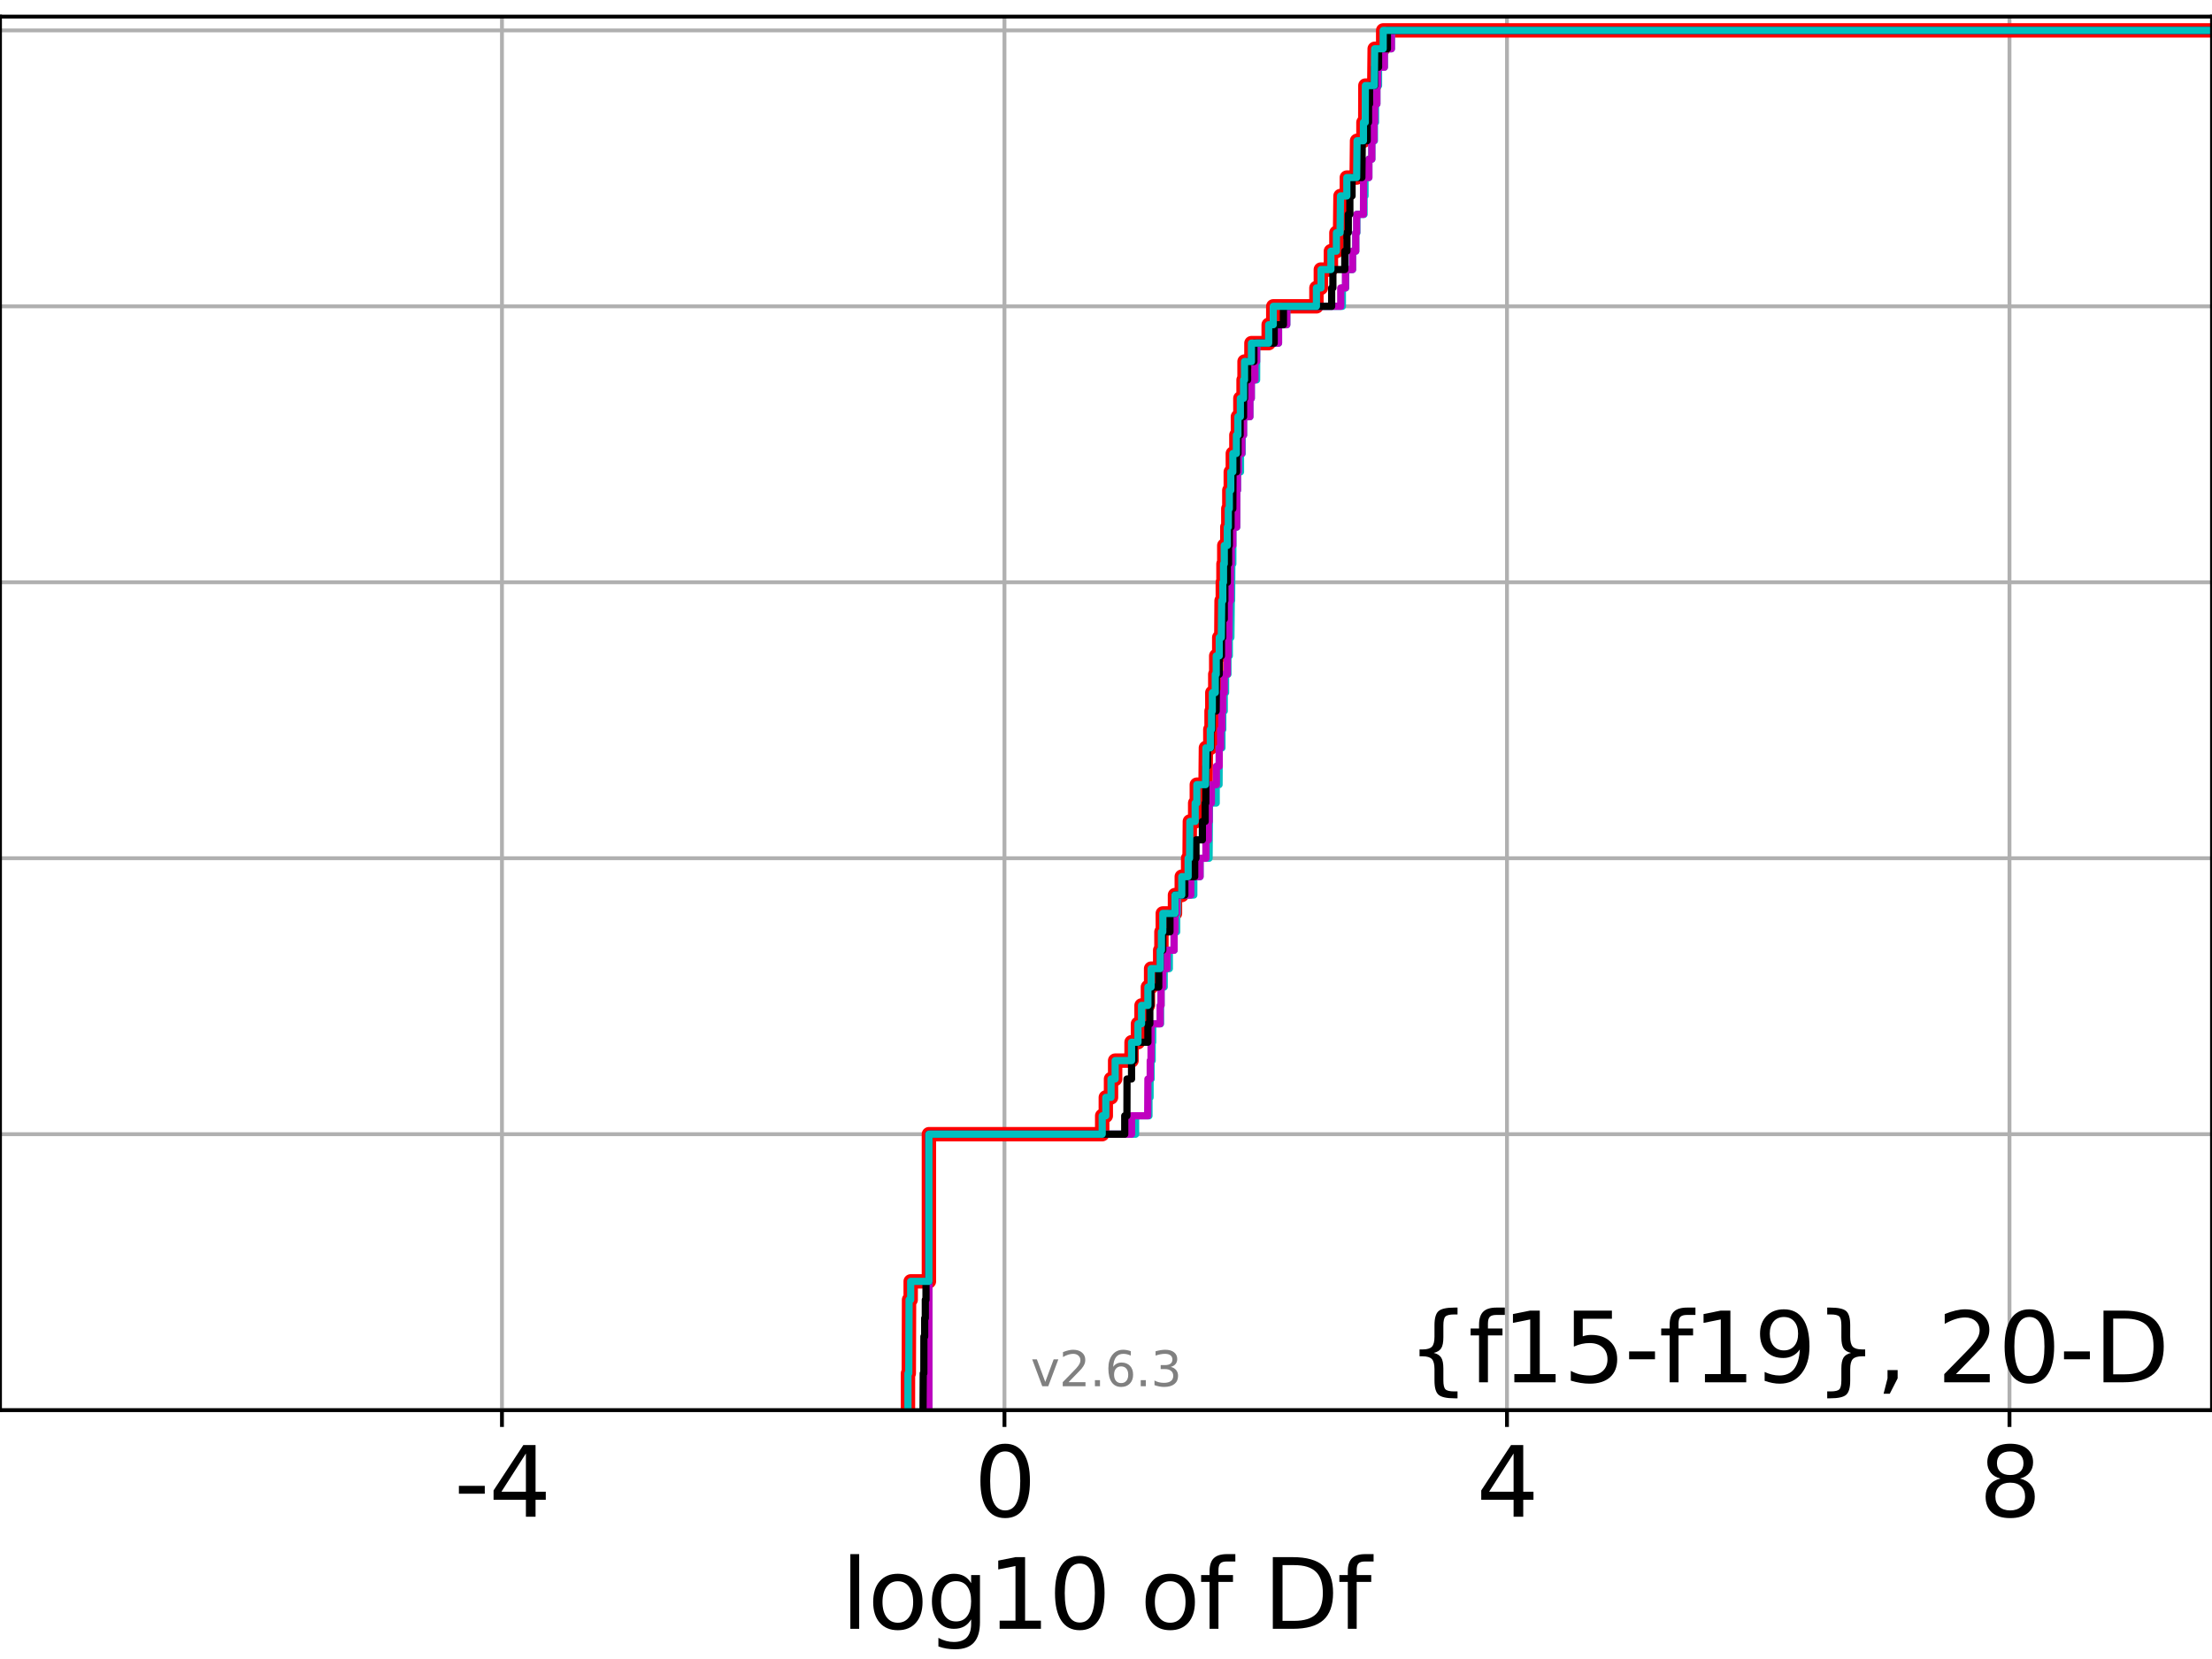 <?xml version="1.0" encoding="utf-8" standalone="no"?>
<!DOCTYPE svg PUBLIC "-//W3C//DTD SVG 1.1//EN"
  "http://www.w3.org/Graphics/SVG/1.1/DTD/svg11.dtd">
<svg xmlns:xlink="http://www.w3.org/1999/xlink" width="460.8pt" height="345.6pt" viewBox="0 0 460.8 345.6" xmlns="http://www.w3.org/2000/svg" version="1.1">
 <defs>
  <style type="text/css">*{stroke-linejoin: round; stroke-linecap: butt}</style>
 </defs>
 <g id="figure_1">
  <g id="patch_1">
   <path d="M 0 345.6 
L 460.8 345.6 
L 460.8 0 
L 0 0 
z
" style="fill: #ffffff"/>
  </g>
  <g id="axes_1">
   <g id="patch_2">
    <path d="M 0 293.76 
L 460.8 293.76 
L 460.8 3.456 
L 0 3.456 
z
" style="fill: #ffffff"/>
   </g>
   <g id="matplotlib.axis_1">
    <g id="xtick_1">
     <g id="line2d_1">
      <path d="M 104.568 293.76 
L 104.568 3.456 
" clip-path="url(#p01d7a053af)" style="fill: none; stroke: #b0b0b0; stroke-width: 0.8; stroke-linecap: square"/>
     </g>
     <g id="line2d_2">
      <defs>
       <path id="m5a78955a2e" d="M 0 0 
L 0 3.5 
" style="stroke: #000000; stroke-width: 0.8"/>
      </defs>
      <g>
       <use xlink:href="#m5a78955a2e" x="104.568" y="293.76" style="stroke: #000000; stroke-width: 0.8"/>
      </g>
     </g>
     <g id="text_1">
      <!-- -4 -->
      <g transform="translate(94.598 315.957) scale(0.2 -0.2)">
       <defs>
        <path id="DejaVuSans-2d" d="M 313 2009 
L 1997 2009 
L 1997 1497 
L 313 1497 
L 313 2009 
z
" transform="scale(0.016)"/>
        <path id="DejaVuSans-34" d="M 2419 4116 
L 825 1625 
L 2419 1625 
L 2419 4116 
z
M 2253 4666 
L 3047 4666 
L 3047 1625 
L 3713 1625 
L 3713 1100 
L 3047 1100 
L 3047 0 
L 2419 0 
L 2419 1100 
L 313 1100 
L 313 1709 
L 2253 4666 
z
" transform="scale(0.016)"/>
       </defs>
       <use xlink:href="#DejaVuSans-2d"/>
       <use xlink:href="#DejaVuSans-34" x="36.084"/>
      </g>
     </g>
    </g>
    <g id="xtick_2">
     <g id="line2d_3">
      <path d="M 209.249 293.76 
L 209.249 3.456 
" clip-path="url(#p01d7a053af)" style="fill: none; stroke: #b0b0b0; stroke-width: 0.8; stroke-linecap: square"/>
     </g>
     <g id="line2d_4">
      <g>
       <use xlink:href="#m5a78955a2e" x="209.249" y="293.76" style="stroke: #000000; stroke-width: 0.8"/>
      </g>
     </g>
     <g id="text_2">
      <!-- 0 -->
      <g transform="translate(202.887 315.957) scale(0.2 -0.2)">
       <defs>
        <path id="DejaVuSans-30" d="M 2034 4250 
Q 1547 4250 1301 3770 
Q 1056 3291 1056 2328 
Q 1056 1369 1301 889 
Q 1547 409 2034 409 
Q 2525 409 2770 889 
Q 3016 1369 3016 2328 
Q 3016 3291 2770 3770 
Q 2525 4250 2034 4250 
z
M 2034 4750 
Q 2819 4750 3233 4129 
Q 3647 3509 3647 2328 
Q 3647 1150 3233 529 
Q 2819 -91 2034 -91 
Q 1250 -91 836 529 
Q 422 1150 422 2328 
Q 422 3509 836 4129 
Q 1250 4750 2034 4750 
z
" transform="scale(0.016)"/>
       </defs>
       <use xlink:href="#DejaVuSans-30"/>
      </g>
     </g>
    </g>
    <g id="xtick_3">
     <g id="line2d_5">
      <path d="M 313.931 293.76 
L 313.931 3.456 
" clip-path="url(#p01d7a053af)" style="fill: none; stroke: #b0b0b0; stroke-width: 0.8; stroke-linecap: square"/>
     </g>
     <g id="line2d_6">
      <g>
       <use xlink:href="#m5a78955a2e" x="313.931" y="293.76" style="stroke: #000000; stroke-width: 0.8"/>
      </g>
     </g>
     <g id="text_3">
      <!-- 4 -->
      <g transform="translate(307.568 315.957) scale(0.2 -0.2)">
       <use xlink:href="#DejaVuSans-34"/>
      </g>
     </g>
    </g>
    <g id="xtick_4">
     <g id="line2d_7">
      <path d="M 418.612 293.76 
L 418.612 3.456 
" clip-path="url(#p01d7a053af)" style="fill: none; stroke: #b0b0b0; stroke-width: 0.8; stroke-linecap: square"/>
     </g>
     <g id="line2d_8">
      <g>
       <use xlink:href="#m5a78955a2e" x="418.612" y="293.76" style="stroke: #000000; stroke-width: 0.8"/>
      </g>
     </g>
     <g id="text_4">
      <!-- 8 -->
      <g transform="translate(412.25 315.957) scale(0.2 -0.2)">
       <defs>
        <path id="DejaVuSans-38" d="M 2034 2216 
Q 1584 2216 1326 1975 
Q 1069 1734 1069 1313 
Q 1069 891 1326 650 
Q 1584 409 2034 409 
Q 2484 409 2743 651 
Q 3003 894 3003 1313 
Q 3003 1734 2745 1975 
Q 2488 2216 2034 2216 
z
M 1403 2484 
Q 997 2584 770 2862 
Q 544 3141 544 3541 
Q 544 4100 942 4425 
Q 1341 4750 2034 4750 
Q 2731 4750 3128 4425 
Q 3525 4100 3525 3541 
Q 3525 3141 3298 2862 
Q 3072 2584 2669 2484 
Q 3125 2378 3379 2068 
Q 3634 1759 3634 1313 
Q 3634 634 3220 271 
Q 2806 -91 2034 -91 
Q 1263 -91 848 271 
Q 434 634 434 1313 
Q 434 1759 690 2068 
Q 947 2378 1403 2484 
z
M 1172 3481 
Q 1172 3119 1398 2916 
Q 1625 2713 2034 2713 
Q 2441 2713 2670 2916 
Q 2900 3119 2900 3481 
Q 2900 3844 2670 4047 
Q 2441 4250 2034 4250 
Q 1625 4250 1398 4047 
Q 1172 3844 1172 3481 
z
" transform="scale(0.016)"/>
       </defs>
       <use xlink:href="#DejaVuSans-38"/>
      </g>
     </g>
    </g>
    <g id="text_5">
     <!-- log10 of Df -->
     <g transform="translate(175.214 339.313) scale(0.2 -0.2)">
      <defs>
       <path id="DejaVuSans-6c" d="M 603 4863 
L 1178 4863 
L 1178 0 
L 603 0 
L 603 4863 
z
" transform="scale(0.016)"/>
       <path id="DejaVuSans-6f" d="M 1959 3097 
Q 1497 3097 1228 2736 
Q 959 2375 959 1747 
Q 959 1119 1226 758 
Q 1494 397 1959 397 
Q 2419 397 2687 759 
Q 2956 1122 2956 1747 
Q 2956 2369 2687 2733 
Q 2419 3097 1959 3097 
z
M 1959 3584 
Q 2709 3584 3137 3096 
Q 3566 2609 3566 1747 
Q 3566 888 3137 398 
Q 2709 -91 1959 -91 
Q 1206 -91 779 398 
Q 353 888 353 1747 
Q 353 2609 779 3096 
Q 1206 3584 1959 3584 
z
" transform="scale(0.016)"/>
       <path id="DejaVuSans-67" d="M 2906 1791 
Q 2906 2416 2648 2759 
Q 2391 3103 1925 3103 
Q 1463 3103 1205 2759 
Q 947 2416 947 1791 
Q 947 1169 1205 825 
Q 1463 481 1925 481 
Q 2391 481 2648 825 
Q 2906 1169 2906 1791 
z
M 3481 434 
Q 3481 -459 3084 -895 
Q 2688 -1331 1869 -1331 
Q 1566 -1331 1297 -1286 
Q 1028 -1241 775 -1147 
L 775 -588 
Q 1028 -725 1275 -790 
Q 1522 -856 1778 -856 
Q 2344 -856 2625 -561 
Q 2906 -266 2906 331 
L 2906 616 
Q 2728 306 2450 153 
Q 2172 0 1784 0 
Q 1141 0 747 490 
Q 353 981 353 1791 
Q 353 2603 747 3093 
Q 1141 3584 1784 3584 
Q 2172 3584 2450 3431 
Q 2728 3278 2906 2969 
L 2906 3500 
L 3481 3500 
L 3481 434 
z
" transform="scale(0.016)"/>
       <path id="DejaVuSans-31" d="M 794 531 
L 1825 531 
L 1825 4091 
L 703 3866 
L 703 4441 
L 1819 4666 
L 2450 4666 
L 2450 531 
L 3481 531 
L 3481 0 
L 794 0 
L 794 531 
z
" transform="scale(0.016)"/>
       <path id="DejaVuSans-20" transform="scale(0.016)"/>
       <path id="DejaVuSans-66" d="M 2375 4863 
L 2375 4384 
L 1825 4384 
Q 1516 4384 1395 4259 
Q 1275 4134 1275 3809 
L 1275 3500 
L 2222 3500 
L 2222 3053 
L 1275 3053 
L 1275 0 
L 697 0 
L 697 3053 
L 147 3053 
L 147 3500 
L 697 3500 
L 697 3744 
Q 697 4328 969 4595 
Q 1241 4863 1831 4863 
L 2375 4863 
z
" transform="scale(0.016)"/>
       <path id="DejaVuSans-44" d="M 1259 4147 
L 1259 519 
L 2022 519 
Q 2988 519 3436 956 
Q 3884 1394 3884 2338 
Q 3884 3275 3436 3711 
Q 2988 4147 2022 4147 
L 1259 4147 
z
M 628 4666 
L 1925 4666 
Q 3281 4666 3915 4102 
Q 4550 3538 4550 2338 
Q 4550 1131 3912 565 
Q 3275 0 1925 0 
L 628 0 
L 628 4666 
z
" transform="scale(0.016)"/>
      </defs>
      <use xlink:href="#DejaVuSans-6c"/>
      <use xlink:href="#DejaVuSans-6f" x="27.783"/>
      <use xlink:href="#DejaVuSans-67" x="88.965"/>
      <use xlink:href="#DejaVuSans-31" x="152.441"/>
      <use xlink:href="#DejaVuSans-30" x="216.064"/>
      <use xlink:href="#DejaVuSans-20" x="279.688"/>
      <use xlink:href="#DejaVuSans-6f" x="311.475"/>
      <use xlink:href="#DejaVuSans-66" x="372.656"/>
      <use xlink:href="#DejaVuSans-20" x="407.861"/>
      <use xlink:href="#DejaVuSans-44" x="439.648"/>
      <use xlink:href="#DejaVuSans-66" x="516.65"/>
     </g>
    </g>
   </g>
   <g id="matplotlib.axis_2">
    <g id="ytick_1">
     <g id="line2d_9">
      <path d="M 0 293.76 
L 460.8 293.76 
" clip-path="url(#p01d7a053af)" style="fill: none; stroke: #b0b0b0; stroke-width: 0.8; stroke-linecap: square"/>
     </g>
     <g id="line2d_10">
      <defs>
       <path id="m7681894f47" d="M 0 0 
L -3.5 0 
" style="stroke: #000000; stroke-width: 0.8"/>
      </defs>
      <g>
       <use xlink:href="#m7681894f47" x="0" y="293.76" style="stroke: #000000; stroke-width: 0.8"/>
      </g>
     </g>
    </g>
    <g id="ytick_2">
     <g id="line2d_11">
      <path d="M 0 236.274 
L 460.8 236.274 
" clip-path="url(#p01d7a053af)" style="fill: none; stroke: #b0b0b0; stroke-width: 0.8; stroke-linecap: square"/>
     </g>
     <g id="line2d_12">
      <g>
       <use xlink:href="#m7681894f47" x="0" y="236.274" style="stroke: #000000; stroke-width: 0.8"/>
      </g>
     </g>
    </g>
    <g id="ytick_3">
     <g id="line2d_13">
      <path d="M 0 178.788 
L 460.8 178.788 
" clip-path="url(#p01d7a053af)" style="fill: none; stroke: #b0b0b0; stroke-width: 0.8; stroke-linecap: square"/>
     </g>
     <g id="line2d_14">
      <g>
       <use xlink:href="#m7681894f47" x="0" y="178.788" style="stroke: #000000; stroke-width: 0.8"/>
      </g>
     </g>
    </g>
    <g id="ytick_4">
     <g id="line2d_15">
      <path d="M 0 121.302 
L 460.8 121.302 
" clip-path="url(#p01d7a053af)" style="fill: none; stroke: #b0b0b0; stroke-width: 0.8; stroke-linecap: square"/>
     </g>
     <g id="line2d_16">
      <g>
       <use xlink:href="#m7681894f47" x="0" y="121.302" style="stroke: #000000; stroke-width: 0.8"/>
      </g>
     </g>
    </g>
    <g id="ytick_5">
     <g id="line2d_17">
      <path d="M 0 63.816 
L 460.8 63.816 
" clip-path="url(#p01d7a053af)" style="fill: none; stroke: #b0b0b0; stroke-width: 0.8; stroke-linecap: square"/>
     </g>
     <g id="line2d_18">
      <g>
       <use xlink:href="#m7681894f47" x="0" y="63.816" style="stroke: #000000; stroke-width: 0.8"/>
      </g>
     </g>
    </g>
    <g id="ytick_6">
     <g id="line2d_19">
      <path d="M 0 6.33 
L 460.8 6.33 
" clip-path="url(#p01d7a053af)" style="fill: none; stroke: #b0b0b0; stroke-width: 0.8; stroke-linecap: square"/>
     </g>
     <g id="line2d_20">
      <g>
       <use xlink:href="#m7681894f47" x="0" y="6.33" style="stroke: #000000; stroke-width: 0.8"/>
      </g>
     </g>
    </g>
   </g>
   <g id="line2d_21">
    <path d="M 189.145 293.76 
L 189.15 286.095 
L 189.318 286.095 
L 189.371 270.766 
L 189.712 270.766 
L 189.712 266.933 
L 193.51 266.933 
L 193.51 236.274 
L 229.607 236.274 
L 229.607 232.442 
L 230.36 232.442 
L 230.36 228.609 
L 231.445 228.609 
L 231.445 224.777 
L 232.304 224.777 
L 232.304 220.944 
L 235.722 220.944 
L 235.722 217.112 
L 237.057 217.112 
L 237.057 213.28 
L 237.803 213.28 
L 237.803 209.447 
L 239.13 209.447 
L 239.13 205.615 
L 239.797 205.615 
L 239.797 201.782 
L 241.687 201.782 
L 241.687 197.95 
L 241.948 197.95 
L 241.948 194.118 
L 242.23 194.118 
L 242.23 190.285 
L 244.769 190.285 
L 244.769 186.453 
L 246.183 186.453 
L 246.183 182.621 
L 247.508 182.621 
L 247.508 178.788 
L 247.806 178.788 
L 247.868 171.123 
L 248.975 171.123 
L 248.975 167.291 
L 249.319 167.291 
L 249.319 163.459 
L 251.138 163.459 
L 251.212 155.794 
L 252.131 155.794 
L 252.131 151.961 
L 252.388 151.961 
L 252.388 148.129 
L 252.548 148.129 
L 252.548 144.297 
L 253.162 144.297 
L 253.162 140.464 
L 253.36 140.464 
L 253.36 136.632 
L 253.99 136.632 
L 253.99 132.799 
L 254.421 132.799 
L 254.475 125.135 
L 254.73 125.135 
L 254.73 121.302 
L 254.87 121.302 
L 254.87 117.47 
L 255.039 117.47 
L 255.039 113.637 
L 255.673 113.637 
L 255.673 109.805 
L 255.879 109.805 
L 255.879 105.973 
L 256.091 105.973 
L 256.091 102.14 
L 256.391 102.14 
L 256.391 98.308 
L 256.82 98.308 
L 256.82 94.475 
L 257.56 94.475 
L 257.56 90.643 
L 257.879 90.643 
L 257.879 86.811 
L 258.391 86.811 
L 258.391 82.978 
L 259.057 82.978 
L 259.057 79.146 
L 259.258 79.146 
L 259.258 75.313 
L 260.695 75.313 
L 260.695 71.481 
L 264.286 71.481 
L 264.286 67.649 
L 265.246 67.649 
L 265.246 63.816 
L 274.234 63.816 
L 274.234 59.984 
L 275.154 59.984 
L 275.154 56.151 
L 277.251 56.151 
L 277.251 52.319 
L 278.397 52.319 
L 278.397 48.487 
L 279.159 48.487 
L 279.248 40.822 
L 280.568 40.822 
L 280.568 36.989 
L 282.613 36.989 
L 282.697 29.325 
L 284.029 29.325 
L 284.029 25.492 
L 284.41 25.492 
L 284.433 17.827 
L 286.286 17.827 
L 286.369 10.163 
L 288.142 10.163 
L 288.142 6.33 
L 288.142 6.33 
L 460.8 6.33 
L 460.8 6.33 
" clip-path="url(#p01d7a053af)" style="fill: none; stroke: #ff0000; stroke-width: 3; stroke-linecap: square"/>
   </g>
   <g id="line2d_22">
    <path d="M 193.51 293.76 
L 193.51 236.274 
L 236.562 236.274 
L 236.562 232.442 
L 239.354 232.442 
L 239.354 228.609 
L 239.583 228.609 
L 239.583 224.777 
L 239.799 224.777 
L 239.799 220.944 
L 240.02 220.944 
L 240.02 217.112 
L 240.132 217.112 
L 240.132 213.28 
L 241.757 213.28 
L 241.757 209.447 
L 241.869 209.447 
L 241.869 205.615 
L 242.528 205.615 
L 242.528 201.782 
L 243.597 201.782 
L 243.597 197.95 
L 244.586 197.95 
L 244.586 194.118 
L 245.132 194.118 
L 245.132 190.285 
L 245.279 190.285 
L 245.279 186.453 
L 248.69 186.453 
L 248.69 182.621 
L 249.992 182.621 
L 249.992 178.788 
L 251.872 178.788 
L 251.961 167.291 
L 253.357 167.291 
L 253.357 163.459 
L 253.953 163.459 
L 253.99 155.794 
L 254.562 155.794 
L 254.562 151.961 
L 254.73 151.961 
L 254.73 148.129 
L 255.039 148.129 
L 255.039 144.297 
L 255.311 144.297 
L 255.311 140.464 
L 255.8 140.464 
L 255.8 136.632 
L 256.091 136.632 
L 256.091 132.799 
L 256.418 132.799 
L 256.497 125.135 
L 256.567 125.135 
L 256.615 117.47 
L 256.82 117.47 
L 256.833 109.805 
L 257.623 109.805 
L 257.651 102.14 
L 257.788 102.14 
L 257.788 98.308 
L 258.42 98.308 
L 258.42 94.475 
L 258.78 94.475 
L 258.78 90.643 
L 259.057 90.643 
L 259.057 86.811 
L 260.372 86.811 
L 260.372 82.978 
L 260.676 82.978 
L 260.676 79.146 
L 261.776 79.146 
L 261.803 71.481 
L 266.344 71.481 
L 266.344 67.649 
L 268.058 67.649 
L 268.058 63.816 
L 279.643 63.816 
L 279.643 59.984 
L 280.334 59.984 
L 280.334 56.151 
L 281.759 56.151 
L 281.759 52.319 
L 282.43 52.319 
L 282.43 48.487 
L 282.66 48.487 
L 282.66 44.654 
L 284.161 44.654 
L 284.161 40.822 
L 284.361 40.822 
L 284.361 36.989 
L 285.159 36.989 
L 285.159 33.157 
L 285.777 33.157 
L 285.777 29.325 
L 286.32 29.325 
L 286.32 25.492 
L 286.551 25.492 
L 286.551 21.66 
L 286.828 21.66 
L 286.828 17.827 
L 287.176 17.827 
L 287.176 13.995 
L 288.388 13.995 
L 288.388 10.163 
L 289.854 10.163 
L 289.854 6.33 
L 289.854 6.33 
L 460.8 6.33 
L 460.8 6.33 
" clip-path="url(#p01d7a053af)" style="fill: none; stroke: #00bfbf; stroke-width: 1.5; stroke-linecap: square"/>
   </g>
   <g id="line2d_23">
    <path d="M 193.51 293.76 
L 193.51 236.274 
L 235.722 236.274 
L 235.722 232.442 
L 239.084 232.442 
L 239.13 224.777 
L 239.612 224.777 
L 239.612 220.944 
L 239.774 220.944 
L 239.806 213.28 
L 241.687 213.28 
L 241.687 209.447 
L 241.869 209.447 
L 241.869 205.615 
L 242.23 205.615 
L 242.23 201.782 
L 243.138 201.782 
L 243.138 197.95 
L 244.586 197.95 
L 244.586 194.118 
L 244.769 194.118 
L 244.769 190.285 
L 245.127 190.285 
L 245.127 186.453 
L 248.051 186.453 
L 248.051 182.621 
L 249.992 182.621 
L 249.992 178.788 
L 251.212 178.788 
L 251.212 174.956 
L 251.726 174.956 
L 251.726 171.123 
L 251.887 171.123 
L 251.887 167.291 
L 252.352 167.291 
L 252.352 163.459 
L 253.391 163.459 
L 253.391 159.626 
L 253.99 159.626 
L 253.99 155.794 
L 254.279 155.794 
L 254.279 151.961 
L 254.529 151.961 
L 254.529 148.129 
L 254.73 148.129 
L 254.73 144.297 
L 255.039 144.297 
L 255.039 140.464 
L 255.673 140.464 
L 255.673 136.632 
L 255.843 136.632 
L 255.843 132.799 
L 255.983 132.799 
L 256.091 125.135 
L 256.331 125.135 
L 256.334 117.47 
L 256.497 117.47 
L 256.497 113.637 
L 256.82 113.637 
L 256.82 109.805 
L 257.623 109.805 
L 257.651 102.14 
L 257.788 102.14 
L 257.788 98.308 
L 257.99 98.308 
L 257.99 94.475 
L 258.684 94.475 
L 258.684 90.643 
L 259.057 90.643 
L 259.057 86.811 
L 260.372 86.811 
L 260.372 82.978 
L 260.665 82.978 
L 260.665 79.146 
L 261.423 79.146 
L 261.423 75.313 
L 261.776 75.313 
L 261.776 71.481 
L 266.344 71.481 
L 266.344 67.649 
L 268.058 67.649 
L 268.058 63.816 
L 279.3 63.816 
L 279.3 59.984 
L 280.29 59.984 
L 280.29 56.151 
L 281.759 56.151 
L 281.759 52.319 
L 282.43 52.319 
L 282.43 48.487 
L 282.617 48.487 
L 282.617 44.654 
L 284.033 44.654 
L 284.061 36.989 
L 285.159 36.989 
L 285.159 33.157 
L 285.777 33.157 
L 285.777 29.325 
L 286.223 29.325 
L 286.223 25.492 
L 286.369 25.492 
L 286.369 21.66 
L 286.828 21.66 
L 286.828 17.827 
L 287 17.827 
L 287 13.995 
L 288.388 13.995 
L 288.388 10.163 
L 289.854 10.163 
L 289.854 6.33 
L 289.854 6.33 
L 460.8 6.33 
L 460.8 6.33 
" clip-path="url(#p01d7a053af)" style="fill: none; stroke: #bf00bf; stroke-width: 1.5; stroke-linecap: square"/>
   </g>
   <g id="line2d_24">
    <path d="M 192.283 293.76 
L 192.328 286.095 
L 192.453 286.095 
L 192.464 278.43 
L 192.628 278.43 
L 192.628 274.598 
L 192.759 274.598 
L 192.759 270.766 
L 192.903 270.766 
L 192.903 266.933 
L 193.51 266.933 
L 193.51 236.274 
L 234.303 236.274 
L 234.303 232.442 
L 234.762 232.442 
L 234.78 224.777 
L 235.722 224.777 
L 235.722 220.944 
L 236.229 220.944 
L 236.229 217.112 
L 239.13 217.112 
L 239.13 213.28 
L 239.528 213.28 
L 239.528 209.447 
L 239.742 209.447 
L 239.742 205.615 
L 241.388 205.615 
L 241.388 201.782 
L 241.687 201.782 
L 241.687 197.95 
L 242.23 197.95 
L 242.23 194.118 
L 243.724 194.118 
L 243.724 190.285 
L 244.769 190.285 
L 244.769 186.453 
L 246.822 186.453 
L 246.822 182.621 
L 248.878 182.621 
L 248.878 178.788 
L 249.149 178.788 
L 249.149 174.956 
L 250.478 174.956 
L 250.478 171.123 
L 251.056 171.123 
L 251.056 167.291 
L 251.195 167.291 
L 251.212 159.626 
L 251.536 159.626 
L 251.536 155.794 
L 252.228 155.794 
L 252.228 151.961 
L 252.529 151.961 
L 252.529 148.129 
L 253.346 148.129 
L 253.421 140.464 
L 253.99 140.464 
L 253.99 136.632 
L 254.451 136.632 
L 254.451 132.799 
L 254.73 132.799 
L 254.73 128.967 
L 255.039 128.967 
L 255.039 125.135 
L 255.164 125.135 
L 255.164 121.302 
L 255.673 121.302 
L 255.673 117.47 
L 255.93 117.47 
L 255.93 113.637 
L 256.091 113.637 
L 256.091 109.805 
L 256.445 109.805 
L 256.445 105.973 
L 256.82 105.973 
L 256.861 98.308 
L 257.607 98.308 
L 257.607 94.475 
L 257.896 94.475 
L 257.896 90.643 
L 258.34 90.643 
L 258.34 86.811 
L 259.057 86.811 
L 259.057 82.978 
L 259.29 82.978 
L 259.29 79.146 
L 259.903 79.146 
L 259.903 75.313 
L 261.213 75.313 
L 261.213 71.481 
L 265.439 71.481 
L 265.439 67.649 
L 267.359 67.649 
L 267.359 63.816 
L 277.407 63.816 
L 277.407 59.984 
L 277.663 59.984 
L 277.663 56.151 
L 280.143 56.151 
L 280.143 52.319 
L 280.592 52.319 
L 280.592 48.487 
L 280.877 48.487 
L 280.877 44.654 
L 281.202 44.654 
L 281.202 40.822 
L 281.659 40.822 
L 281.659 36.989 
L 283.702 36.989 
L 283.787 29.325 
L 284.811 29.325 
L 284.811 25.492 
L 285.089 25.492 
L 285.089 21.66 
L 285.308 21.66 
L 285.308 17.827 
L 286.369 17.827 
L 286.369 13.995 
L 287.181 13.995 
L 287.181 10.163 
L 289.027 10.163 
L 289.027 6.33 
L 289.027 6.33 
L 460.8 6.33 
L 460.8 6.33 
" clip-path="url(#p01d7a053af)" style="fill: none; stroke: #000000; stroke-width: 1.5; stroke-linecap: square"/>
   </g>
   <g id="line2d_25">
    <path d="M 189.146 293.76 
L 189.15 286.095 
L 189.319 286.095 
L 189.379 270.766 
L 189.712 270.766 
L 189.712 266.933 
L 193.51 266.933 
L 193.51 236.274 
L 229.609 236.274 
L 229.609 232.442 
L 230.36 232.442 
L 230.36 228.609 
L 231.445 228.609 
L 231.445 224.777 
L 232.307 224.777 
L 232.307 220.944 
L 235.722 220.944 
L 235.722 217.112 
L 237.064 217.112 
L 237.064 213.28 
L 237.803 213.28 
L 237.803 209.447 
L 239.13 209.447 
L 239.13 205.615 
L 239.797 205.615 
L 239.797 201.782 
L 241.687 201.782 
L 241.687 197.95 
L 241.948 197.95 
L 241.948 194.118 
L 242.23 194.118 
L 242.23 190.285 
L 244.769 190.285 
L 244.769 186.453 
L 246.184 186.453 
L 246.184 182.621 
L 247.511 182.621 
L 247.511 178.788 
L 247.808 178.788 
L 247.868 171.123 
L 248.975 171.123 
L 248.975 167.291 
L 249.319 167.291 
L 249.319 163.459 
L 251.138 163.459 
L 251.212 155.794 
L 252.131 155.794 
L 252.131 151.961 
L 252.388 151.961 
L 252.388 148.129 
L 252.548 148.129 
L 252.548 144.297 
L 253.162 144.297 
L 253.162 140.464 
L 253.362 140.464 
L 253.362 136.632 
L 253.99 136.632 
L 253.99 132.799 
L 254.421 132.799 
L 254.502 125.135 
L 254.73 125.135 
L 254.73 121.302 
L 254.879 121.302 
L 254.879 117.47 
L 255.039 117.47 
L 255.039 113.637 
L 255.673 113.637 
L 255.673 109.805 
L 255.879 109.805 
L 255.879 105.973 
L 256.091 105.973 
L 256.091 102.14 
L 256.391 102.14 
L 256.391 98.308 
L 256.82 98.308 
L 256.82 94.475 
L 257.56 94.475 
L 257.56 90.643 
L 257.879 90.643 
L 257.879 86.811 
L 258.391 86.811 
L 258.391 82.978 
L 259.057 82.978 
L 259.057 79.146 
L 259.258 79.146 
L 259.258 75.313 
L 260.699 75.313 
L 260.699 71.481 
L 264.286 71.481 
L 264.286 67.649 
L 265.246 67.649 
L 265.246 63.816 
L 274.235 63.816 
L 274.235 59.984 
L 275.197 59.984 
L 275.197 56.151 
L 277.254 56.151 
L 277.254 52.319 
L 278.398 52.319 
L 278.398 48.487 
L 279.16 48.487 
L 279.249 40.822 
L 280.568 40.822 
L 280.568 36.989 
L 282.613 36.989 
L 282.697 29.325 
L 284.03 29.325 
L 284.03 25.492 
L 284.414 25.492 
L 284.433 17.827 
L 286.289 17.827 
L 286.369 10.163 
L 288.143 10.163 
L 288.143 6.33 
L 288.143 6.33 
L 460.8 6.33 
L 460.8 6.33 
" clip-path="url(#p01d7a053af)" style="fill: none; stroke: #00bfbf; stroke-width: 1.5; stroke-linecap: square"/>
   </g>
   <g id="patch_3">
    <path d="M 0 293.76 
L 0 3.456 
" style="fill: none; stroke: #000000; stroke-width: 0.8; stroke-linejoin: miter; stroke-linecap: square"/>
   </g>
   <g id="patch_4">
    <path d="M 460.8 293.76 
L 460.8 3.456 
" style="fill: none; stroke: #000000; stroke-width: 0.8; stroke-linejoin: miter; stroke-linecap: square"/>
   </g>
   <g id="patch_5">
    <path d="M 0 293.76 
L 460.8 293.76 
" style="fill: none; stroke: #000000; stroke-width: 0.8; stroke-linejoin: miter; stroke-linecap: square"/>
   </g>
   <g id="patch_6">
    <path d="M 0 3.456 
L 460.8 3.456 
" style="fill: none; stroke: #000000; stroke-width: 0.8; stroke-linejoin: miter; stroke-linecap: square"/>
   </g>
   <g id="text_6">
    <!-- {f15-f19}, 20-D -->
    <g transform="translate(293.159 287.954) scale(0.2 -0.2)">
     <defs>
      <path id="DejaVuSans-7b" d="M 3272 -594 
L 3272 -1044 
L 3078 -1044 
Q 2300 -1044 2036 -812 
Q 1772 -581 1772 109 
L 1772 856 
Q 1772 1328 1603 1509 
Q 1434 1691 991 1691 
L 800 1691 
L 800 2138 
L 991 2138 
Q 1438 2138 1605 2317 
Q 1772 2497 1772 2963 
L 1772 3713 
Q 1772 4403 2036 4633 
Q 2300 4863 3078 4863 
L 3272 4863 
L 3272 4416 
L 3059 4416 
Q 2619 4416 2484 4278 
Q 2350 4141 2350 3700 
L 2350 2925 
Q 2350 2434 2208 2212 
Q 2066 1991 1722 1913 
Q 2069 1828 2209 1606 
Q 2350 1384 2350 897 
L 2350 122 
Q 2350 -319 2484 -456 
Q 2619 -594 3059 -594 
L 3272 -594 
z
" transform="scale(0.016)"/>
      <path id="DejaVuSans-35" d="M 691 4666 
L 3169 4666 
L 3169 4134 
L 1269 4134 
L 1269 2991 
Q 1406 3038 1543 3061 
Q 1681 3084 1819 3084 
Q 2600 3084 3056 2656 
Q 3513 2228 3513 1497 
Q 3513 744 3044 326 
Q 2575 -91 1722 -91 
Q 1428 -91 1123 -41 
Q 819 9 494 109 
L 494 744 
Q 775 591 1075 516 
Q 1375 441 1709 441 
Q 2250 441 2565 725 
Q 2881 1009 2881 1497 
Q 2881 1984 2565 2268 
Q 2250 2553 1709 2553 
Q 1456 2553 1204 2497 
Q 953 2441 691 2322 
L 691 4666 
z
" transform="scale(0.016)"/>
      <path id="DejaVuSans-39" d="M 703 97 
L 703 672 
Q 941 559 1184 500 
Q 1428 441 1663 441 
Q 2288 441 2617 861 
Q 2947 1281 2994 2138 
Q 2813 1869 2534 1725 
Q 2256 1581 1919 1581 
Q 1219 1581 811 2004 
Q 403 2428 403 3163 
Q 403 3881 828 4315 
Q 1253 4750 1959 4750 
Q 2769 4750 3195 4129 
Q 3622 3509 3622 2328 
Q 3622 1225 3098 567 
Q 2575 -91 1691 -91 
Q 1453 -91 1209 -44 
Q 966 3 703 97 
z
M 1959 2075 
Q 2384 2075 2632 2365 
Q 2881 2656 2881 3163 
Q 2881 3666 2632 3958 
Q 2384 4250 1959 4250 
Q 1534 4250 1286 3958 
Q 1038 3666 1038 3163 
Q 1038 2656 1286 2365 
Q 1534 2075 1959 2075 
z
" transform="scale(0.016)"/>
      <path id="DejaVuSans-7d" d="M 800 -594 
L 1019 -594 
Q 1456 -594 1589 -459 
Q 1722 -325 1722 122 
L 1722 897 
Q 1722 1384 1862 1606 
Q 2003 1828 2350 1913 
Q 2003 1991 1862 2212 
Q 1722 2434 1722 2925 
L 1722 3700 
Q 1722 4144 1589 4280 
Q 1456 4416 1019 4416 
L 800 4416 
L 800 4863 
L 997 4863 
Q 1775 4863 2036 4633 
Q 2297 4403 2297 3713 
L 2297 2963 
Q 2297 2497 2465 2317 
Q 2634 2138 3078 2138 
L 3272 2138 
L 3272 1691 
L 3078 1691 
Q 2634 1691 2465 1509 
Q 2297 1328 2297 856 
L 2297 109 
Q 2297 -581 2036 -812 
Q 1775 -1044 997 -1044 
L 800 -1044 
L 800 -594 
z
" transform="scale(0.016)"/>
      <path id="DejaVuSans-2c" d="M 750 794 
L 1409 794 
L 1409 256 
L 897 -744 
L 494 -744 
L 750 256 
L 750 794 
z
" transform="scale(0.016)"/>
      <path id="DejaVuSans-32" d="M 1228 531 
L 3431 531 
L 3431 0 
L 469 0 
L 469 531 
Q 828 903 1448 1529 
Q 2069 2156 2228 2338 
Q 2531 2678 2651 2914 
Q 2772 3150 2772 3378 
Q 2772 3750 2511 3984 
Q 2250 4219 1831 4219 
Q 1534 4219 1204 4116 
Q 875 4013 500 3803 
L 500 4441 
Q 881 4594 1212 4672 
Q 1544 4750 1819 4750 
Q 2544 4750 2975 4387 
Q 3406 4025 3406 3419 
Q 3406 3131 3298 2873 
Q 3191 2616 2906 2266 
Q 2828 2175 2409 1742 
Q 1991 1309 1228 531 
z
" transform="scale(0.016)"/>
     </defs>
     <use xlink:href="#DejaVuSans-7b"/>
     <use xlink:href="#DejaVuSans-66" x="63.623"/>
     <use xlink:href="#DejaVuSans-31" x="98.828"/>
     <use xlink:href="#DejaVuSans-35" x="162.451"/>
     <use xlink:href="#DejaVuSans-2d" x="226.074"/>
     <use xlink:href="#DejaVuSans-66" x="262.158"/>
     <use xlink:href="#DejaVuSans-31" x="297.363"/>
     <use xlink:href="#DejaVuSans-39" x="360.986"/>
     <use xlink:href="#DejaVuSans-7d" x="424.609"/>
     <use xlink:href="#DejaVuSans-2c" x="488.232"/>
     <use xlink:href="#DejaVuSans-20" x="520.02"/>
     <use xlink:href="#DejaVuSans-32" x="551.807"/>
     <use xlink:href="#DejaVuSans-30" x="615.43"/>
     <use xlink:href="#DejaVuSans-2d" x="679.053"/>
     <use xlink:href="#DejaVuSans-44" x="715.137"/>
    </g>
   </g>
   <g id="text_7">
    <!-- v2.6.3 -->
    <g style="fill: #808080" transform="translate(214.719 288.777) scale(0.1 -0.1)">
     <defs>
      <path id="DejaVuSans-76" d="M 191 3500 
L 800 3500 
L 1894 563 
L 2988 3500 
L 3597 3500 
L 2284 0 
L 1503 0 
L 191 3500 
z
" transform="scale(0.016)"/>
      <path id="DejaVuSans-2e" d="M 684 794 
L 1344 794 
L 1344 0 
L 684 0 
L 684 794 
z
" transform="scale(0.016)"/>
      <path id="DejaVuSans-36" d="M 2113 2584 
Q 1688 2584 1439 2293 
Q 1191 2003 1191 1497 
Q 1191 994 1439 701 
Q 1688 409 2113 409 
Q 2538 409 2786 701 
Q 3034 994 3034 1497 
Q 3034 2003 2786 2293 
Q 2538 2584 2113 2584 
z
M 3366 4563 
L 3366 3988 
Q 3128 4100 2886 4159 
Q 2644 4219 2406 4219 
Q 1781 4219 1451 3797 
Q 1122 3375 1075 2522 
Q 1259 2794 1537 2939 
Q 1816 3084 2150 3084 
Q 2853 3084 3261 2657 
Q 3669 2231 3669 1497 
Q 3669 778 3244 343 
Q 2819 -91 2113 -91 
Q 1303 -91 875 529 
Q 447 1150 447 2328 
Q 447 3434 972 4092 
Q 1497 4750 2381 4750 
Q 2619 4750 2861 4703 
Q 3103 4656 3366 4563 
z
" transform="scale(0.016)"/>
      <path id="DejaVuSans-33" d="M 2597 2516 
Q 3050 2419 3304 2112 
Q 3559 1806 3559 1356 
Q 3559 666 3084 287 
Q 2609 -91 1734 -91 
Q 1441 -91 1130 -33 
Q 819 25 488 141 
L 488 750 
Q 750 597 1062 519 
Q 1375 441 1716 441 
Q 2309 441 2620 675 
Q 2931 909 2931 1356 
Q 2931 1769 2642 2001 
Q 2353 2234 1838 2234 
L 1294 2234 
L 1294 2753 
L 1863 2753 
Q 2328 2753 2575 2939 
Q 2822 3125 2822 3475 
Q 2822 3834 2567 4026 
Q 2313 4219 1838 4219 
Q 1578 4219 1281 4162 
Q 984 4106 628 3988 
L 628 4550 
Q 988 4650 1302 4700 
Q 1616 4750 1894 4750 
Q 2613 4750 3031 4423 
Q 3450 4097 3450 3541 
Q 3450 3153 3228 2886 
Q 3006 2619 2597 2516 
z
" transform="scale(0.016)"/>
     </defs>
     <use xlink:href="#DejaVuSans-76"/>
     <use xlink:href="#DejaVuSans-32" x="59.18"/>
     <use xlink:href="#DejaVuSans-2e" x="122.803"/>
     <use xlink:href="#DejaVuSans-36" x="154.59"/>
     <use xlink:href="#DejaVuSans-2e" x="218.213"/>
     <use xlink:href="#DejaVuSans-33" x="250"/>
    </g>
   </g>
  </g>
 </g>
 <defs>
  <clipPath id="p01d7a053af">
   <rect x="0" y="3.456" width="460.8" height="290.304"/>
  </clipPath>
 </defs>
</svg>
